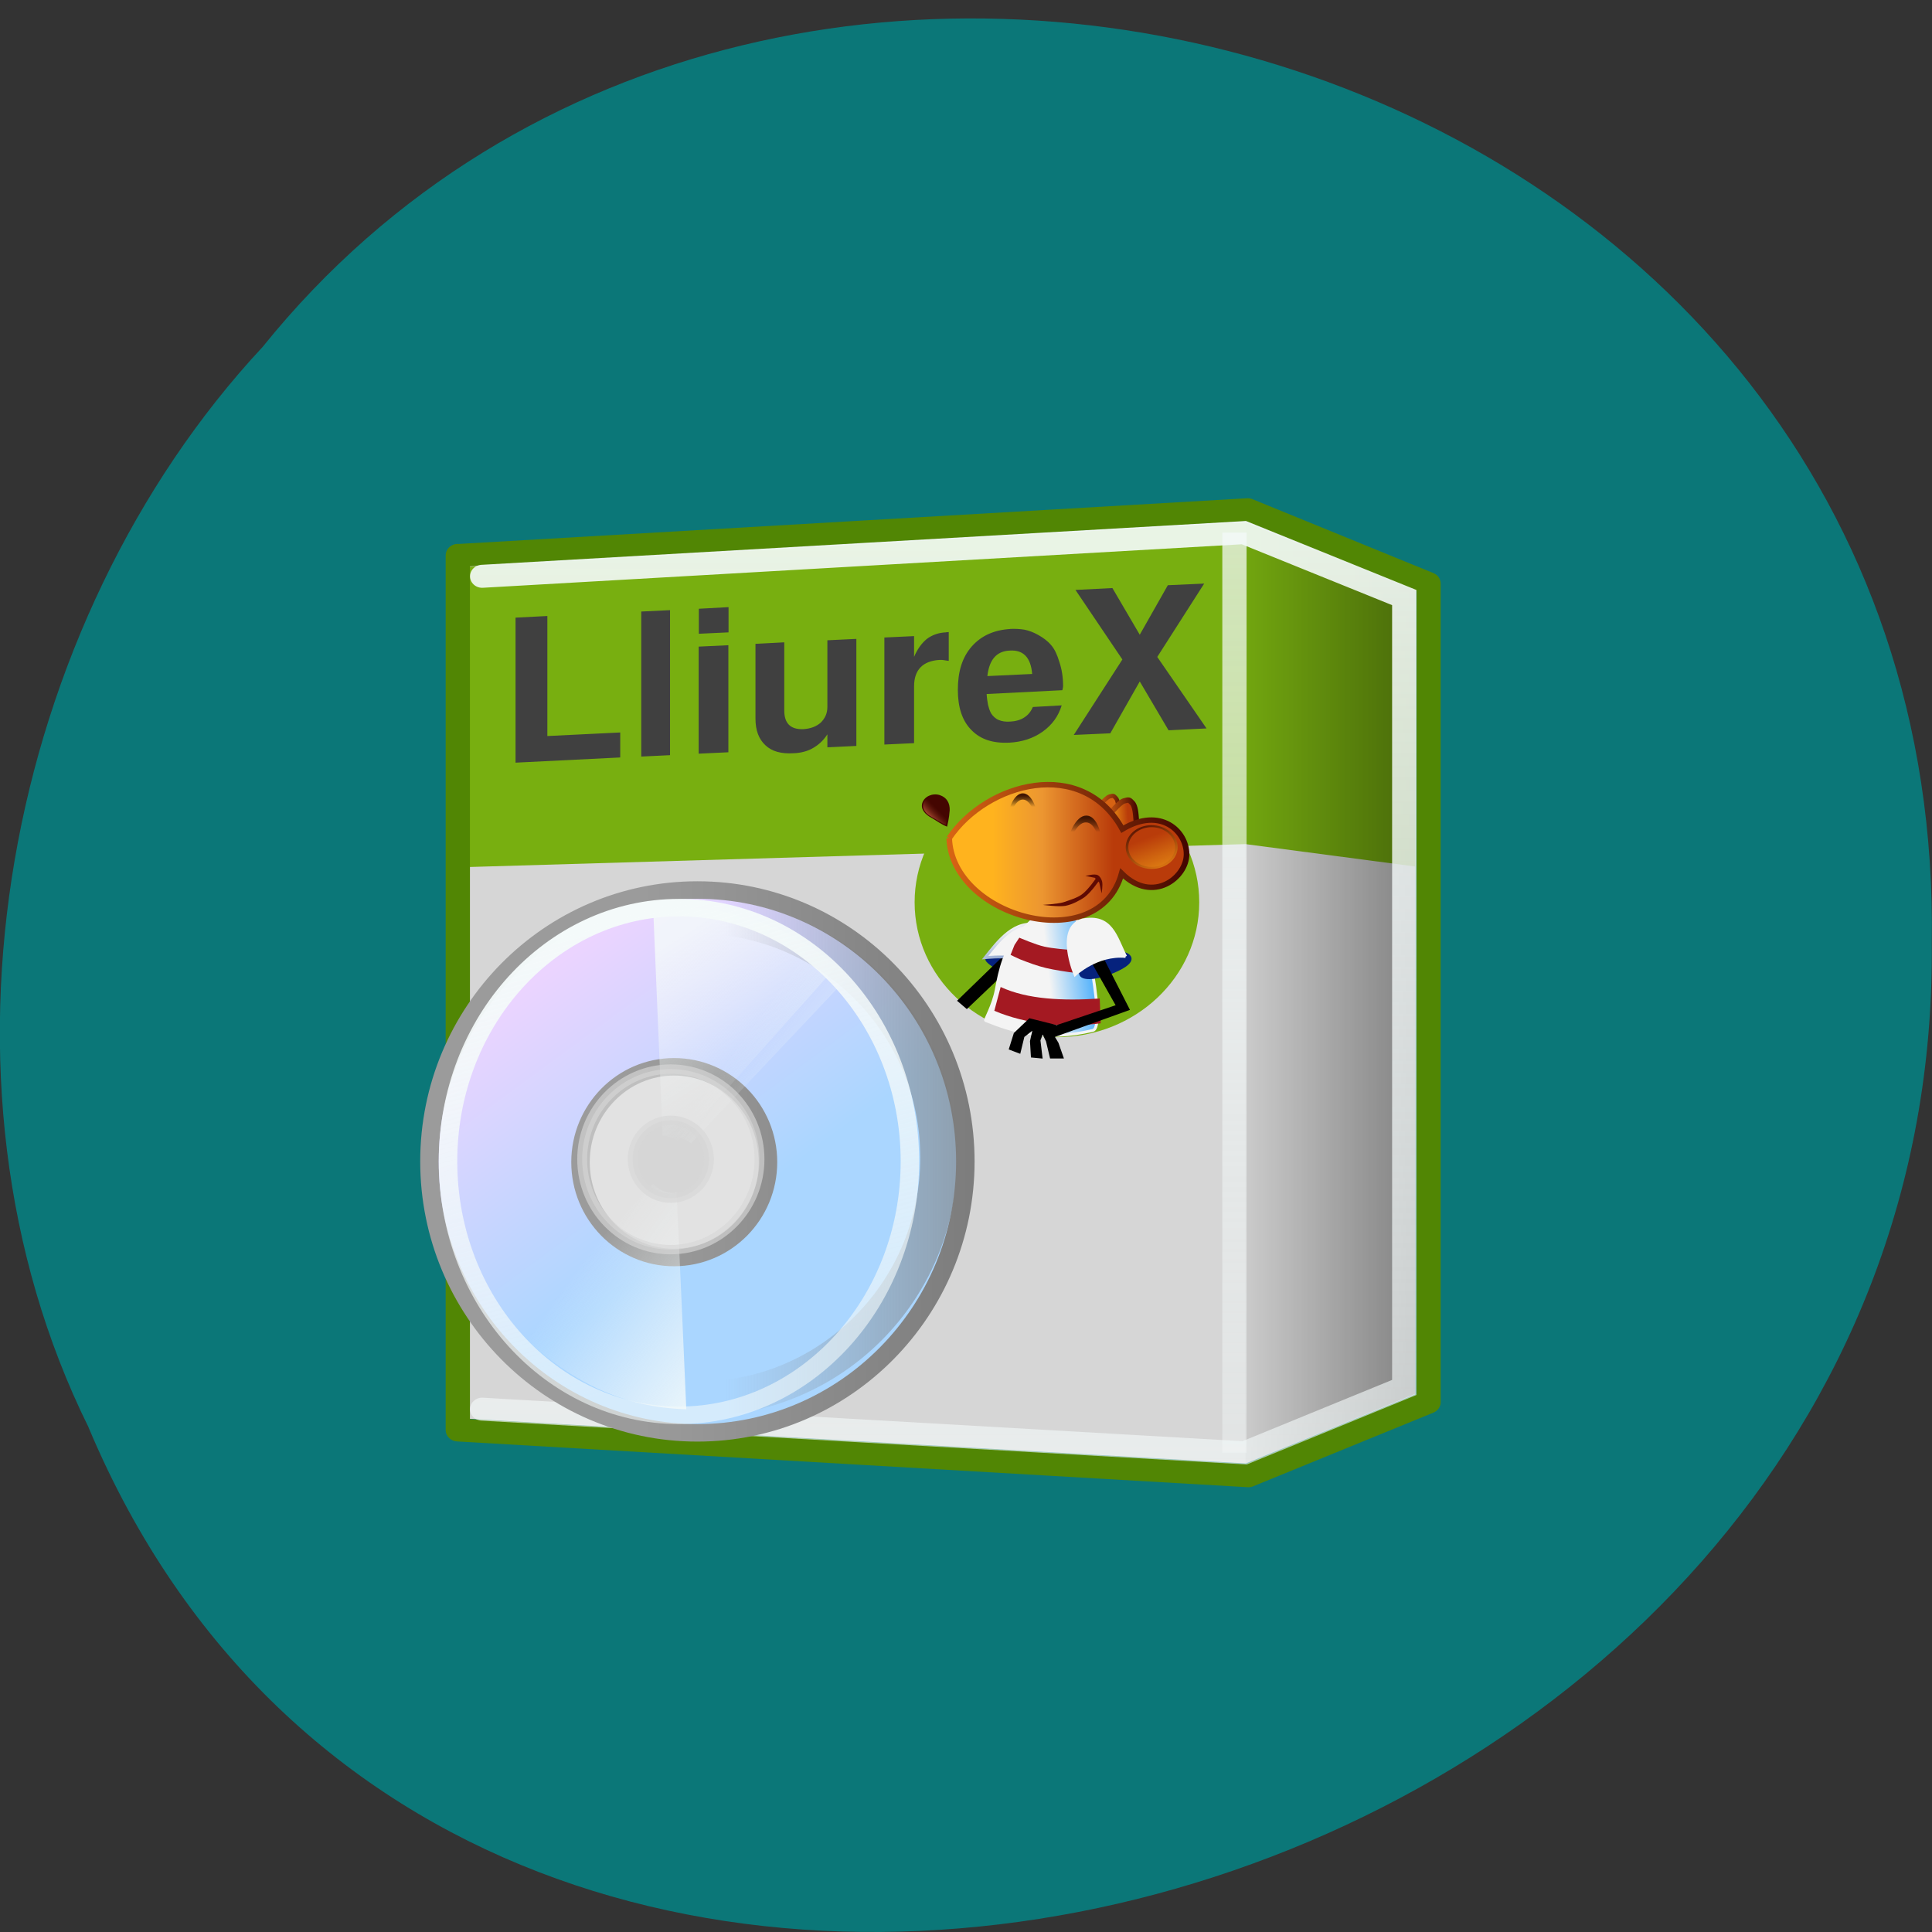 <svg xmlns="http://www.w3.org/2000/svg" xmlns:xlink="http://www.w3.org/1999/xlink" viewBox="0 0 32 32"><rect x="0" y="0" width="32" height="32" fill="#333333" stroke="none"/><defs><g id="H" clip-path="url(#G)"><path d="m -230.66 181.38 c 0 19.07 -14.249 34.393 -31.595 34.393 c -17.346 0 -31.28 -15.327 -31.28 -34.393 c 0 -19.07 13.939 -34.767 31.28 -34.767 c 17.346 0 31.595 15.701 31.595 34.767" transform="matrix(0.013 0 0 0.01 22.483 12.218)" fill="url(#E)" stroke="url(#F)" stroke-linejoin="round" stroke-linecap="round" stroke-width="3.29"/></g><clipPath id="G"><path d="M 0,0 H32 V32 H0 z"/></clipPath><filter id="C" filterUnits="objectBoundingBox" x="0" y="0" width="32" height="32"><feColorMatrix type="matrix" in="SourceGraphic" values="0 0 0 0 1 0 0 0 0 1 0 0 0 0 1 0 0 0 1 0"/></filter><linearGradient id="E" gradientUnits="userSpaceOnUse" x1="-273.57" y1="168.59" x2="-249.15" y2="217.1"><stop stop-color="#b93c0a"/><stop offset="1" stop-color="#e08113"/></linearGradient><linearGradient id="I" gradientUnits="userSpaceOnUse" y1="151.11" x2="0" y2="166.8"><stop stop-color="#3b1202" stop-opacity="0.973"/><stop offset="1" stop-color="#000" stop-opacity="0"/></linearGradient><linearGradient id="F" gradientUnits="userSpaceOnUse" x1="-295.25" y1="145.04" x2="-249.15" y2="217.1"><stop stop-color="#440601"/><stop offset="1" stop-color="#dc7812"/></linearGradient><linearGradient id="J" gradientUnits="userSpaceOnUse" x1="-718.72" y1="26.395" x2="-706.15" y2="5.414" gradientTransform="matrix(0.01 0.003 -0.003 0.009 22.569 15.432)"><stop stop-color="#e06f51"/><stop offset="1" stop-color="#722813" stop-opacity="0"/></linearGradient><linearGradient id="K" gradientUnits="userSpaceOnUse" x1="174.94" x2="198.43" xlink:href="#3"/><linearGradient id="P" gradientUnits="userSpaceOnUse" x1="59.902" y1="95.62" x2="33.75" y2="78.3" gradientTransform="matrix(0.091 0 0 0.084 6.911 13.84)" xlink:href="#O"/><linearGradient id="Q" gradientUnits="userSpaceOnUse" x1="100.06" x2="57.32" gradientTransform="matrix(0.233 0 0 0.226 -34.859 19.2)"><stop stop-color="#7d7d7d" stop-opacity="0.627"/><stop offset="1" stop-color="#7d7d7d" stop-opacity="0"/></linearGradient><linearGradient id="O" gradientUnits="userSpaceOnUse" x1="31.11" y1="33.9" x2="48.39" y2="61.22" gradientTransform="matrix(0.09 0 0 0.089 6.756 13.567)"><stop stop-color="#f4fafa" stop-opacity="0.831"/><stop offset="1" stop-color="#f4fafa" stop-opacity="0"/></linearGradient><linearGradient id="M" gradientUnits="userSpaceOnUse" x1="21.1" y1="33.477" x2="54.29" y2="75.68" gradientTransform="matrix(0.242 0 0 0.239 -34.971 18.485)"><stop stop-color="#ebd4ff"/><stop offset="1" stop-color="#aad6ff"/></linearGradient><linearGradient id="L" gradientUnits="userSpaceOnUse" x1="151.46" x2="198.43" xlink:href="#4"/><linearGradient id="N" gradientUnits="userSpaceOnUse" x1="99.25" x2="43.491" gradientTransform="matrix(0.242 0 0 0.239 -35.454 18.485)"><stop stop-color="#7d7d7d"/><stop offset="1" stop-color="#9b9b9b"/></linearGradient><linearGradient id="R" gradientUnits="userSpaceOnUse" x1="38.18" y1="21.23" x2="59.657" y2="101.37" gradientTransform="matrix(0.233 0 0 0.24 -35.23 18.331)"><stop stop-color="#f4fafa"/><stop offset="1" stop-color="#f4fafa" stop-opacity="0.588"/></linearGradient><linearGradient id="3" gradientUnits="userSpaceOnUse" x1="-322.03" x2="-270.93" gradientTransform="matrix(0.174 0.283 -0.315 0.194 285.13 -13.461)"><stop stop-color="#f4f4f4"/><stop offset="1" stop-color="#006ec2"/></linearGradient><linearGradient id="4" gradientUnits="userSpaceOnUse" x1="-371.29" y1="294.37" x2="-270.93" y2="308.14" gradientTransform="matrix(0.174 0.283 -0.315 0.194 285.13 -13.461)"><stop stop-color="#f4f4f4"/><stop offset="1" stop-color="#1245a1"/></linearGradient><linearGradient id="2" gradientUnits="userSpaceOnUse" y1="5.925" x2="0" y2="45.26"><stop stop-color="#f4fafa" stop-opacity="0.744"/><stop offset="1" stop-color="#f4fafa" stop-opacity="0.393"/></linearGradient><linearGradient id="0" gradientUnits="userSpaceOnUse" x1="46.27" x2="33.857" gradientTransform="matrix(0.402 0 0 0.381 6.577 6.727)"><stop stop-color="#000" stop-opacity="0.6"/><stop offset="1" stop-color="#000" stop-opacity="0"/></linearGradient><linearGradient id="1" gradientUnits="userSpaceOnUse" y1="6.281" x2="0" y2="46.01"><stop stop-color="#f4fafa" stop-opacity="0.91"/><stop offset="1" stop-color="#f4fafa" stop-opacity="0.604"/></linearGradient><linearGradient id="5" gradientUnits="userSpaceOnUse" x1="146.15" y1="-10.76" x2="171.58" y2="-13.386"><stop stop-color="#f4f4f4"/><stop offset="1" stop-color="#5bb5fb"/></linearGradient><linearGradient id="B" gradientUnits="userSpaceOnUse" x1="85.07" y1="-113.53" x2="228.51" y2="-112.21" xlink:href="#7"/><linearGradient id="A" gradientUnits="userSpaceOnUse" x1="83.42" x2="184.19"><stop stop-color="#ffb31e"/><stop offset="0.265" stop-color="#ffb31e"/><stop offset="0.563" stop-color="#ec9631"/><stop offset="1" stop-color="#b93b0a"/></linearGradient><linearGradient id="9" gradientUnits="userSpaceOnUse" x1="178.85" y1="-131.61" x2="198.97" y2="-131.98" xlink:href="#7"/><linearGradient id="7" gradientUnits="userSpaceOnUse" x1="172.69" y1="-136.27" x2="190.09" y2="-132.04"><stop stop-color="#d66313"/><stop offset="1" stop-color="#440601"/></linearGradient><linearGradient id="6" gradientUnits="userSpaceOnUse" x1="106.76" x2="172.89" xlink:href="#4"/><linearGradient id="8" gradientUnits="userSpaceOnUse" x1="178.17" y1="-127.61" x2="193.06" y2="-128.37"><stop stop-color="#ffb31e"/><stop offset="0.222" stop-color="#ef9b19"/><stop offset="0.444" stop-color="#e08113"/><stop offset="1" stop-color="#b93c0a"/></linearGradient><mask id="D"><g filter="url(#C)"><path fill-opacity="0.973" d="M 0,0 H32 V32 H0 z"/></g></mask></defs><path d="m 1.469 23.648 c 6.301 14.973 30.688 8.293 30.527 -8.02 c 0.246 -14.82 -19.14 -20.441 -27.645 -9.883 c -4.254 4.566 -5.738 12.13 -2.883 17.898" fill="#0b7879" fill-opacity="0.996"/><path d="m 7.781 9.371 l 12.852 -0.742 l 2.809 1.141 v 13.324 l -2.809 1.145 l -12.852 -0.738" fill="#d6d6d6"/><path d="m 7.781 9.387 l 12.848 -0.738 l 2.813 1.137 v 4.566 l -2.813 -0.371 l -12.848 0.379" fill="#78af10"/><path d="m 2.502 6.494 l 32.544 -1.99 l 7.452 3.211 v 35.582 l -7.423 3.201 l -32.573 -1.99 v -38.02" transform="matrix(0.402 0 0 0.381 6.577 6.727)" fill="none" stroke="#518604" stroke-linejoin="round" stroke-linecap="round"/><path d="m 20.629 8.629 l 2.813 1.156 v 13.301 l -2.813 1.152" fill="url(#0)"/><g fill="none"><path d="m 3.505 7.397 l 31.386 -1.898 l 6.606 2.822 v 34.34 l -6.577 2.842 l -31.415 -1.898" transform="matrix(0.402 0 0 0.381 6.577 6.727)" stroke="url(#1)" stroke-linecap="round"/><path d="m 34.501 5.498 v 40" transform="matrix(0.402 0 0 0.381 6.577 6.727)" stroke="url(#2)"/></g><path d="m 8.539 10.23 v 2.402 l 1.734 -0.086 v -0.414 l -1.207 0.059 v -1.988 m 1.555 -0.074 v 2.402 l 0.477 -0.023 v -2.402 m 0.477 -0.023 v 0.414 l 0.492 -0.023 v -0.418 m 5.746 -0.285 l 0.777 1.152 l -0.805 1.25 l 0.605 -0.027 l 0.488 -0.859 l 0.477 0.809 l 0.629 -0.031 l -0.816 -1.184 l 0.777 -1.215 l -0.602 0.027 l -0.465 0.82 l -0.453 -0.773 m -2.758 0.734 c -0.113 0.004 -0.223 0.039 -0.316 0.109 c -0.09 0.074 -0.16 0.176 -0.211 0.297 v -0.344 l -0.492 0.023 v 1.773 l 0.492 -0.023 v -0.941 c 0 -0.27 0.141 -0.422 0.426 -0.438 c 0.047 -0.004 0.098 0.012 0.148 0.016 v -0.477 c -0.016 0 -0.027 0.004 -0.047 0.004 m 1.066 -0.055 c -0.27 0.016 -0.484 0.113 -0.641 0.293 c -0.156 0.18 -0.227 0.414 -0.227 0.715 c 0 0.285 0.07 0.512 0.227 0.668 c 0.152 0.156 0.359 0.219 0.625 0.207 c 0.211 -0.012 0.395 -0.07 0.555 -0.184 c 0.156 -0.113 0.258 -0.254 0.313 -0.434 l -0.477 0.027 c -0.031 0.07 -0.074 0.129 -0.141 0.172 c -0.063 0.043 -0.148 0.066 -0.238 0.07 c -0.078 0.004 -0.133 -0.004 -0.188 -0.027 c -0.051 -0.02 -0.098 -0.066 -0.125 -0.109 c -0.027 -0.051 -0.039 -0.094 -0.051 -0.141 c -0.008 -0.051 -0.02 -0.109 -0.023 -0.18 l 1.254 -0.063 c 0.004 -0.023 0.012 -0.043 0.012 -0.07 c 0 -0.152 -0.023 -0.285 -0.063 -0.402 c -0.035 -0.117 -0.078 -0.211 -0.137 -0.277 c -0.059 -0.07 -0.137 -0.125 -0.215 -0.168 c -0.078 -0.043 -0.148 -0.07 -0.227 -0.086 c -0.074 -0.012 -0.156 -0.016 -0.238 -0.012 m -5.156 0.293 v 1.773 l 0.492 -0.023 v -1.773 m 0.449 -0.023 v 1.238 c 0 0.195 0.055 0.34 0.164 0.441 c 0.109 0.105 0.266 0.145 0.465 0.133 c 0.125 -0.004 0.238 -0.035 0.324 -0.086 c 0.09 -0.051 0.172 -0.125 0.238 -0.227 v 0.215 l 0.48 -0.023 v -1.773 l -0.48 0.023 v 1.105 c 0 0.105 -0.039 0.188 -0.109 0.258 c -0.074 0.066 -0.172 0.102 -0.289 0.109 c -0.211 0.008 -0.316 -0.094 -0.316 -0.309 v -1.129 m 3.727 0.137 c 0.113 -0.008 0.199 0.016 0.266 0.082 c 0.066 0.066 0.102 0.172 0.113 0.305 l -0.742 0.035 c 0.031 -0.273 0.152 -0.41 0.363 -0.422" fill="#404040"/><path d="m 19.863 14.945 c 0 1.234 -1.059 2.234 -2.359 2.234 c -1.301 0 -2.355 -1 -2.355 -2.234 c 0 -1.234 1.055 -2.238 2.355 -2.238 c 1.301 0 2.359 1 2.359 2.238" fill="#78af10"/><path d="m 17.648 16.02 c -0.254 0.273 -0.445 0.234 -0.738 0.18 c -0.348 -0.07 -0.66 -0.289 -0.574 -0.324 c 0.07 -0.031 0.613 -0.375 0.914 -0.195 c 0.297 0.184 0.656 0.066 0.398 0.34" fill="#06227d"/><g transform="matrix(0.027 0 0 0.026 13.471 16.89)"><path d="m 124.03 -47.49 l -35.12 35.38 l 5.261 4.648 l 31.705 -31.34" stroke="#000"/><path d="m 148.06 -54.836 c 4.976 10.645 -0.427 14.244 -2.275 25.339 c 0 0 -8.815 -8.396 -12.796 -10.495 c -3.412 -1.799 -8.815 1.499 -12.511 0.45 c -4.692 -1.05 -15.07 0 -15.07 0 c 8.246 -10.795 18.198 -24.589 33.13 -20.691 c 3.697 1.05 6.824 2.999 9.526 5.398" fill="url(#3)" stroke="url(#4)" stroke-width="1.8"/><path d="m 135.27 -64.28 c 0 0 -8.673 7.797 -11.801 12.445 c -2.986 4.198 -4.976 8.996 -6.682 13.794 c -2.133 6.147 -3.412 12.595 -4.55 19.04 c -1.848 10.05 -7.109 19.19 -6.54 19.492 c 16.635 6.897 36.539 13.644 65.827 6.297 c 6.256 -1.649 -0.853 -40.18 -0.853 -40.18 l -9.81 -32.836 l -15.07 1.349" fill="url(#5)" stroke="url(#6)" stroke-width="1.792"/></g><g fill="#a41922"><path d="m 16.883 15.531 c 0 0 0.27 0.117 0.414 0.148 c 0.281 0.063 0.859 0.074 0.859 0.074 l -0.027 0.402 c 0 0 -0.539 -0.059 -0.801 -0.121 c -0.148 -0.035 -0.293 -0.09 -0.434 -0.145 c -0.055 -0.023 -0.156 -0.074 -0.156 -0.074 l 0.066 -0.164"/><path d="m 16.574 16.348 c 0.449 0.207 1.031 0.23 1.641 0.191 l 0.016 0.41 c -0.578 0.078 -1.23 0.02 -1.762 -0.207"/></g><path d="m 173.51 -134 c 0 0 5.687 -7.497 8.246 -8.246 c 2.417 -0.6 2.275 -0.6 3.697 0.9 c 1.564 1.499 1.706 5.698 1.99 8.546 c 0.284 2.999 -0.711 8.996 -0.711 8.996" transform="matrix(0.027 0 0 0.026 13.471 16.89)" fill="#d66313" stroke="url(#7)" stroke-width="2.637"/><g stroke-width="3.447"><path d="m 179.91 -128.6 c 0 0 7.535 -9.896 10.663 -10.795 c 3.27 -0.9 3.128 -0.75 4.976 1.199 c 1.99 1.949 2.275 7.347 2.559 11.1 c 0.284 3.898 -0.853 11.845 -0.853 11.845" transform="matrix(0.027 0 0 0.026 13.471 16.89)" fill="url(#8)" stroke="url(#9)"/><path d="m 83.37 -115.71 c 23.03 -35.38 81.75 -52.03 106.21 -5.698 c 23.317 -14.544 39.38 1.199 39.38 15.893 c 0.142 14.694 -20.473 32.09 -39.809 12.295 c -14.218 53.677 -104.21 27.888 -105.78 -22.49" transform="matrix(0.027 0 0 0.026 13.471 16.89)" fill="url(#A)" stroke="url(#B)"/></g><use xlink:href="#H" mask="url(#D)"/><g fill="none" stroke="url(#I)" stroke-linejoin="round" stroke-linecap="round"><path d="m -298.02 195.61 c -0.071 23.846 -21.275 43.31 -48.16 43.14 c -26.22 0.072 -48.32 -19.282 -48.25 -43.13 c 0.071 -23.846 21.881 -43.33 48.16 -43.14 c 26.829 -0.093 48.32 19.282 48.25 43.13" transform="matrix(0.006 0 -0.001 0.015 20.22 11.278)" stroke-width="7.552"/><path d="m -298.16 195.52 c 0 23.803 -21.424 43.16 -47.793 43.16 c -26.369 0 -48.617 -19.36 -48.617 -43.16 c 0 -23.803 22.248 -43.16 48.617 -43.16 c 26.369 0 47.793 19.36 47.793 43.16" transform="matrix(0.005 0 0 0.012 18.671 11.363)" stroke-width="8.607"/></g><g fill="#5f0a03"><path d="m 17.273 14.988 c 0.016 0 0.25 0.035 0.371 0.016 c 0.121 -0.023 0.246 -0.094 0.316 -0.141 c 0.113 -0.082 0.25 -0.285 0.25 -0.285 l -0.047 -0.043 c 0 0 -0.145 0.211 -0.246 0.281 c -0.074 0.055 -0.215 0.098 -0.305 0.129 c -0.09 0.027 -0.34 0.043 -0.34 0.043"/><path d="m 17.977 14.508 c 0.02 0 0.145 -0.043 0.207 -0.012 c 0.035 0.02 0.059 0.063 0.07 0.102 c 0.016 0.063 -0.008 0.199 -0.008 0.199 l -0.039 -0.18 l -0.074 -0.078"/></g><path d="m 15.73 13.422 c -0.008 0.059 -0.004 0.102 -0.043 0.27 c -0.094 -0.035 -0.18 -0.102 -0.25 -0.141 c -0.113 -0.059 -0.195 -0.148 -0.16 -0.254 c 0.035 -0.105 0.164 -0.164 0.285 -0.129 c 0.121 0.039 0.172 0.133 0.168 0.254" fill="#440601"/><path d="m 15.703 13.418 c -0.008 0.055 -0.004 0.09 -0.039 0.242 c -0.082 -0.031 -0.16 -0.09 -0.227 -0.125 c -0.098 -0.051 -0.172 -0.137 -0.141 -0.23 c 0.031 -0.094 0.145 -0.145 0.254 -0.113 c 0.109 0.035 0.156 0.121 0.152 0.227" fill="url(#J)"/><path d="m 18.738 15.855 c 0.035 0.109 -0.156 0.211 -0.371 0.293 c -0.234 0.086 -0.457 0.102 -0.492 -0.008 c -0.035 -0.105 0.125 -0.266 0.363 -0.34 c 0.238 -0.078 0.461 -0.051 0.5 0.055" fill="#06227d"/><g transform="matrix(0.027 0 0 0.026 13.471 16.89)"><path d="m 168.39 -41.642 l 17.772 32.686 l -36.824 12.894 l -16.635 -4.348 l -9.241 9.146 l -2.986 9.896 l 6.114 2.399 l 2.417 -10.346 l 6.114 -4.948 l -1.706 7.947 l 0.569 9.896 l 6.114 0.6 l -1.28 -11.1 l 1.848 -4.948 l 2.559 5.548 l 2.417 10.495 h 7.393 l -3.128 -9.296 l -2.417 -4.198 l 46.06 -17.243 l -19.05 -38.833" stroke="#000"/><path d="m 191.57 -40.29 c -17.63 -1.649 -30.994 11.545 -30.994 11.545 c 0 0 -11.943 -29.687 4.407 -34.785 c 18.06 -3.598 20.473 10.795 26.587 23.24" fill="url(#K)" stroke="url(#L)" stroke-width="1.8"/></g><g fill-rule="evenodd"><path d="m -22.684 22.18 c -6.09 0 -11.04 5.284 -11.04 11.799 c 0 6.505 4.942 11.799 11.04 11.799 c 6.09 0 11.04 -5.294 11.04 -11.799 c 0 -6.515 -4.942 -11.799 -11.04 -11.799 m -0.963 7.685 c 2.14 0 3.872 1.857 3.872 4.145 c 0 2.288 -1.732 4.145 -3.872 4.145 c -2.131 0 -3.853 -1.857 -3.853 -4.145 c 0 -2.288 1.732 -4.145 3.853 -4.145" transform="matrix(0.402 0 0 0.381 20.67 6.291)" fill="url(#M)" stroke="url(#N)" stroke-linejoin="round" stroke-linecap="round" stroke-width="0.761"/><path d="m 11.359 15.04 c -0.176 0 -0.355 0.016 -0.539 0.043 c 0.051 1.242 0.105 2.484 0.156 3.727 c 0.105 0.004 0.199 0.047 0.277 0.113 c 0.863 -0.973 1.73 -1.941 2.594 -2.91 c -0.289 -0.289 -1.266 -0.961 -2.488 -0.973 m -0.73 4.582 c -0.754 0.844 -1.508 1.688 -2.262 2.531 c 0.895 0.941 1.785 1.363 2.809 1.395 c -0.051 -1.258 -0.105 -2.516 -0.16 -3.77 c -0.016 0 -0.031 0.008 -0.047 0.008 c -0.137 0 -0.258 -0.063 -0.34 -0.164" fill="url(#O)"/><path d="m 11.555 15.242 c -0.176 0 -0.359 0.012 -0.547 0.039 c 0.055 1.184 0.109 2.367 0.16 3.551 c 0.105 0.004 0.199 0.043 0.277 0.105 c 0.871 -0.922 1.746 -1.848 2.617 -2.77 c -0.289 -0.277 -1.273 -0.914 -2.508 -0.926 m -0.738 4.363 c -0.758 0.805 -1.52 1.609 -2.277 2.41 c 0.898 0.895 1.797 1.297 2.828 1.328 c -0.051 -1.199 -0.105 -2.395 -0.16 -3.59 c -0.016 0 -0.031 0.008 -0.047 0.008 c -0.141 0 -0.258 -0.059 -0.344 -0.156" fill="url(#P)"/><path d="m -23.783 29.964 c -2 0 -3.648 1.754 -3.648 3.919 c 0 2.165 1.634 3.93 3.648 3.93 c 2.01 0 3.658 -1.765 3.658 -3.93 c 0 -2.165 -1.644 -3.919 -3.658 -3.919 m 0 2.226 c 0.876 0 1.576 0.759 1.576 1.693 c 0 0.934 -0.7 1.693 -1.576 1.693 c -0.866 0 -1.566 -0.759 -1.566 -1.693 c 0 -0.934 0.7 -1.693 1.566 -1.693" transform="matrix(0.402 0 0 0.381 20.67 6.291)" stroke-opacity="0.647" fill="#f4f4f4" stroke="#d6d6d6" stroke-linejoin="round" fill-opacity="0.412" stroke-linecap="round" stroke-width="0.407"/></g><g fill="none" stroke-linejoin="round" stroke-linecap="round"><path d="m -22.654 23.325 c -5.477 0 -9.914 4.699 -9.914 10.486 c 0 5.797 4.436 10.496 9.914 10.496 c 5.468 0 9.914 -4.699 9.914 -10.496 c 0 -5.787 -4.446 -10.486 -9.914 -10.486" transform="matrix(0.402 0 0 0.381 20.67 6.291)" stroke="url(#Q)" stroke-width="1.522"/><path d="m -23.443 22.946 c -5.254 0 -9.515 4.945 -9.515 11.03 c 0 6.084 4.261 11.04 9.515 11.04 c 5.254 0 9.515 -4.945 9.515 -11.04 c 0 -6.084 -4.261 -11.03 -9.515 -11.03" transform="matrix(0.402 0 0 0.381 20.67 6.291)" stroke="url(#R)" stroke-width="0.761"/></g></svg>